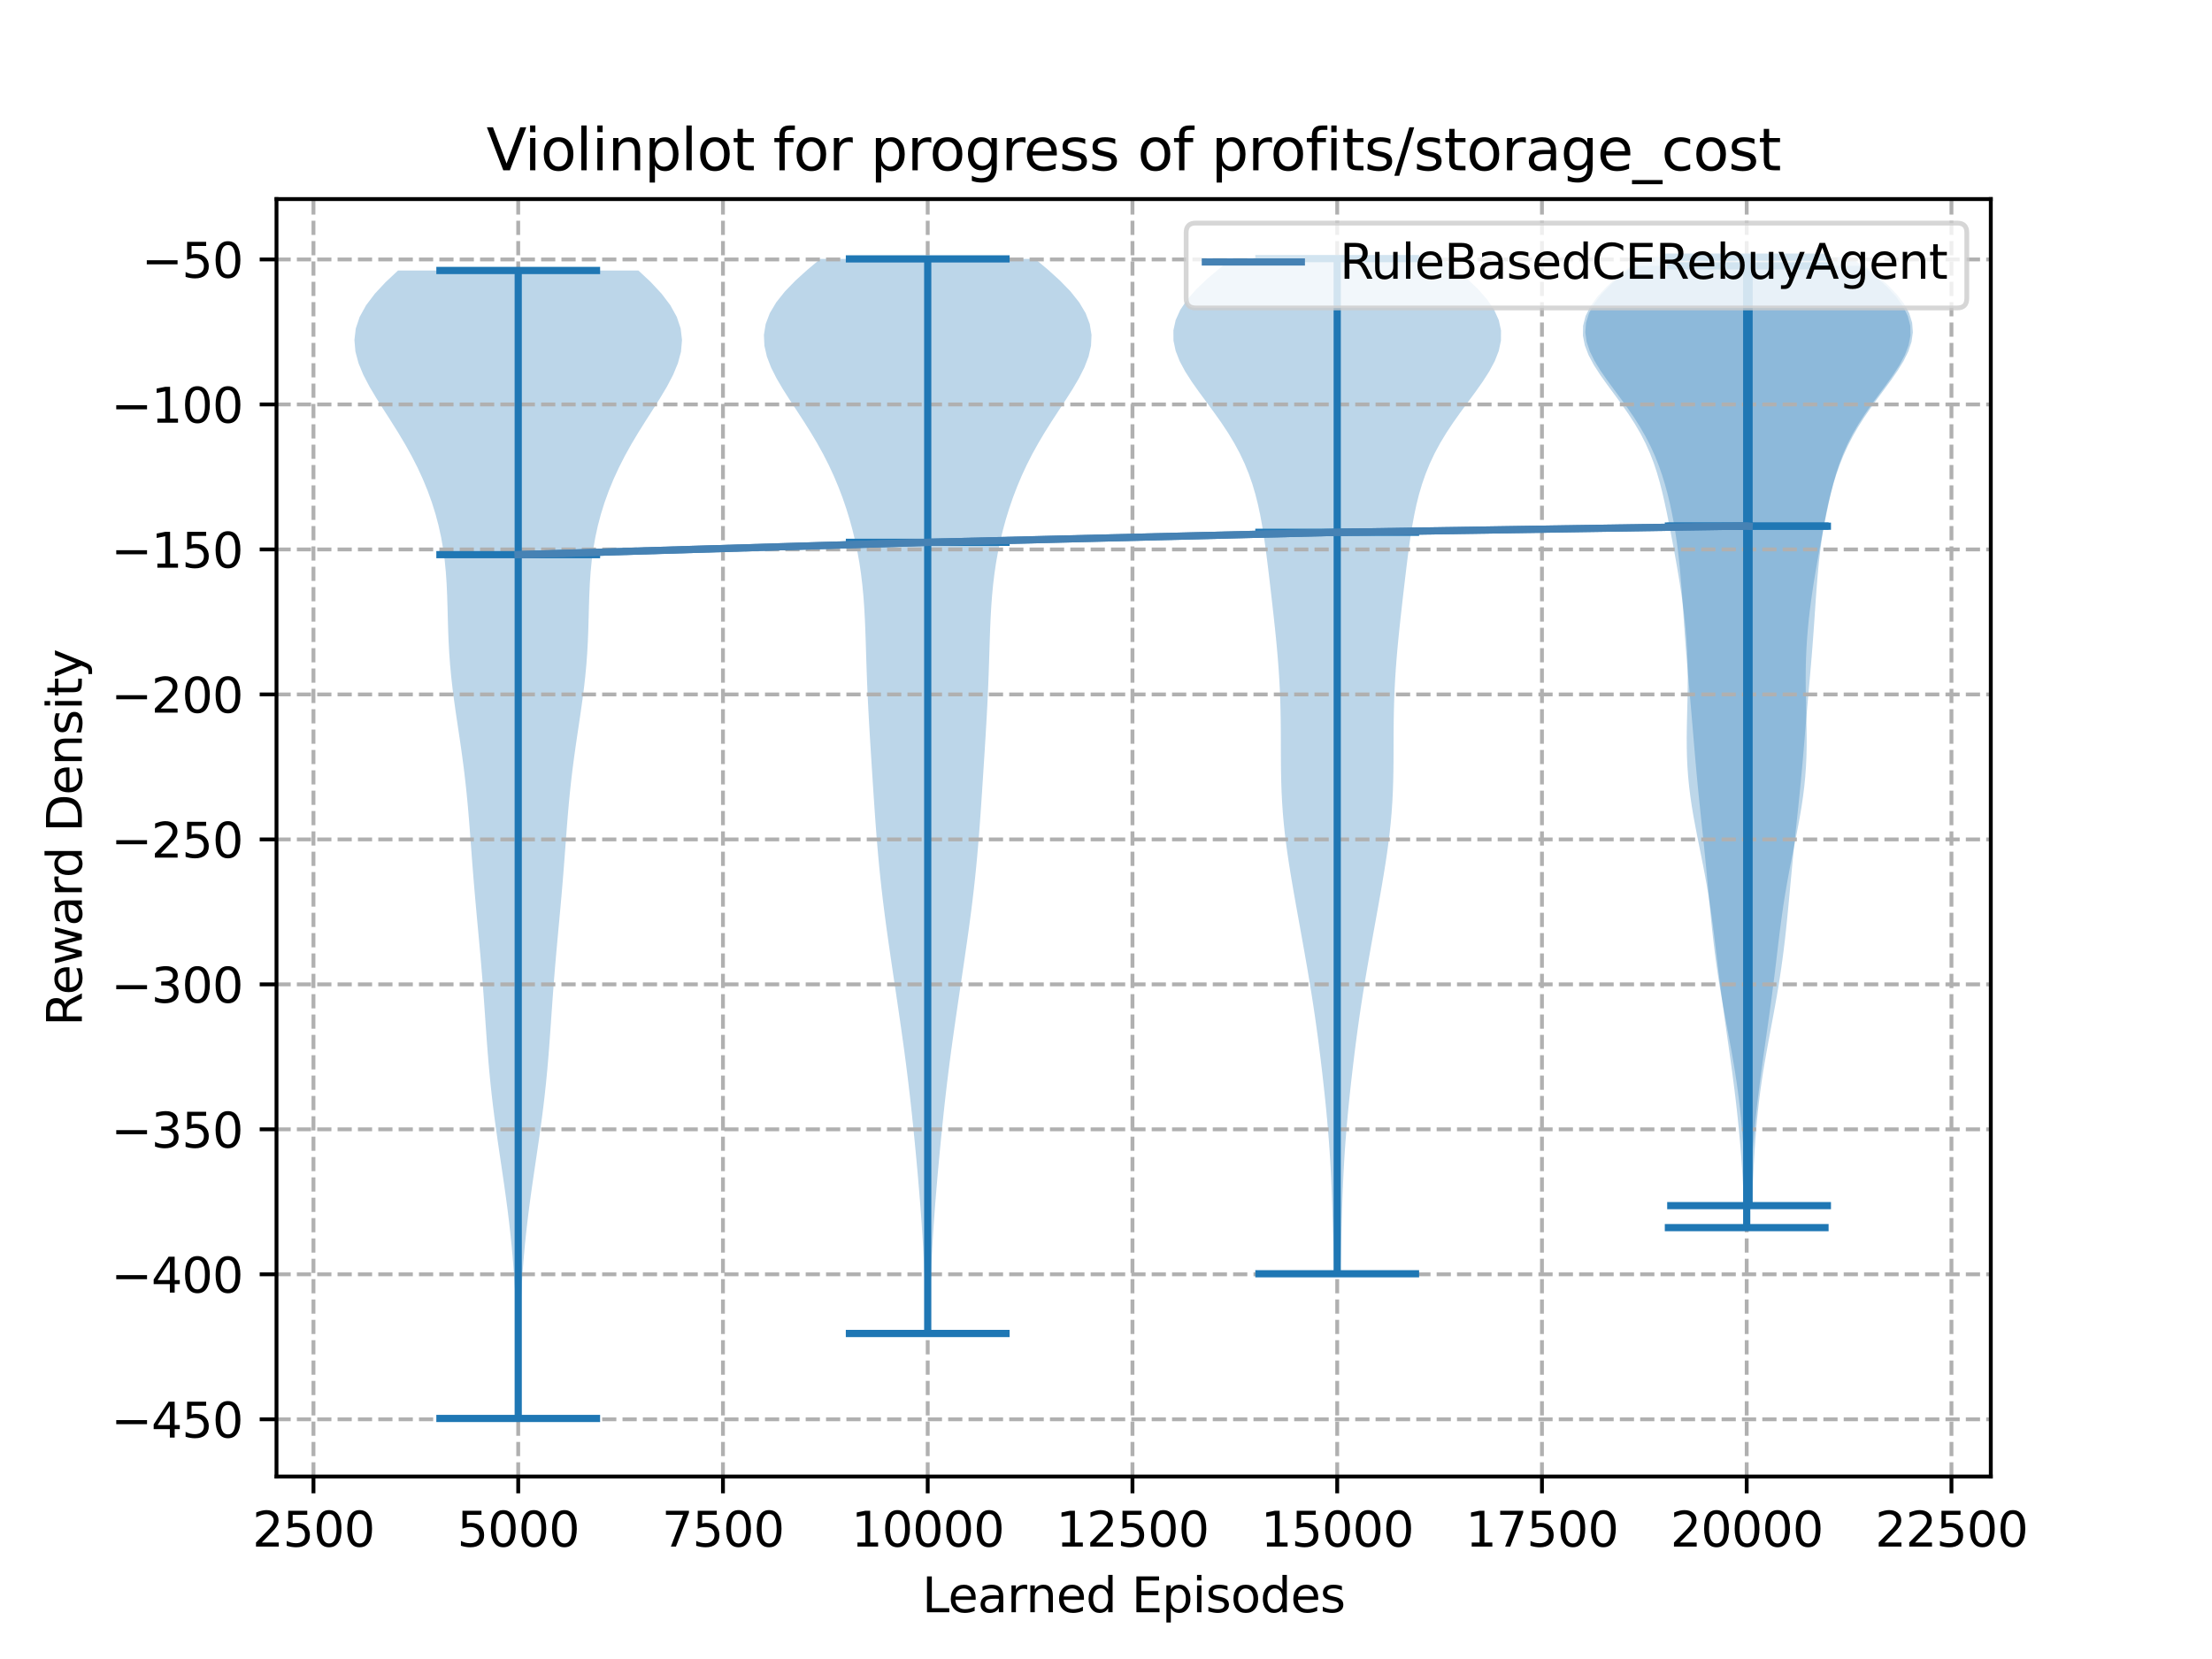 <?xml version="1.0" encoding="utf-8" standalone="no"?>
<!DOCTYPE svg PUBLIC "-//W3C//DTD SVG 1.1//EN"
  "http://www.w3.org/Graphics/SVG/1.1/DTD/svg11.dtd">
<svg xmlns:xlink="http://www.w3.org/1999/xlink" width="460.8pt" height="345.6pt" viewBox="0 0 460.8 345.6" xmlns="http://www.w3.org/2000/svg" version="1.1">
 <defs>
  <style type="text/css">*{stroke-linejoin: round; stroke-linecap: butt}</style>
 </defs>
 <g id="figure_1">
  <g id="patch_1">
   <path d="M 0 345.6 
L 460.8 345.6 
L 460.8 0 
L 0 0 
z
" style="fill: #ffffff"/>
  </g>
  <g id="axes_1">
   <g id="patch_2">
    <path d="M 57.6 307.584 
L 414.72 307.584 
L 414.72 41.472 
L 57.6 41.472 
z
" style="fill: #ffffff"/>
   </g>
   <g id="PolyCollection_1">
    <path d="M 108.139 295.488 
L 107.77 295.488 
L 107.762 293.072 
L 107.754 290.657 
L 107.743 288.241 
L 107.728 285.826 
L 107.707 283.41 
L 107.676 280.995 
L 107.632 278.579 
L 107.573 276.163 
L 107.497 273.748 
L 107.4 271.332 
L 107.281 268.917 
L 107.138 266.501 
L 106.969 264.086 
L 106.774 261.67 
L 106.553 259.254 
L 106.304 256.839 
L 106.03 254.423 
L 105.732 252.008 
L 105.413 249.592 
L 105.076 247.177 
L 104.727 244.761 
L 104.37 242.345 
L 104.012 239.93 
L 103.658 237.514 
L 103.317 235.099 
L 102.991 232.683 
L 102.686 230.268 
L 102.405 227.852 
L 102.148 225.436 
L 101.916 223.021 
L 101.706 220.605 
L 101.513 218.19 
L 101.335 215.774 
L 101.164 213.359 
L 100.997 210.943 
L 100.827 208.527 
L 100.65 206.112 
L 100.463 203.696 
L 100.266 201.281 
L 100.058 198.865 
L 99.841 196.45 
L 99.618 194.034 
L 99.394 191.619 
L 99.173 189.203 
L 98.958 186.787 
L 98.751 184.372 
L 98.554 181.956 
L 98.366 179.541 
L 98.185 177.125 
L 98.005 174.71 
L 97.821 172.294 
L 97.627 169.878 
L 97.416 167.463 
L 97.183 165.047 
L 96.923 162.632 
L 96.635 160.216 
L 96.319 157.801 
L 95.98 155.385 
L 95.625 152.969 
L 95.263 150.554 
L 94.906 148.138 
L 94.567 145.723 
L 94.257 143.307 
L 93.987 140.892 
L 93.762 138.476 
L 93.585 136.06 
L 93.453 133.645 
L 93.358 131.229 
L 93.287 128.814 
L 93.223 126.398 
L 93.147 123.983 
L 93.037 121.567 
L 92.872 119.151 
L 92.636 116.736 
L 92.312 114.32 
L 91.89 111.905 
L 91.36 109.489 
L 90.719 107.074 
L 89.962 104.658 
L 89.088 102.242 
L 88.096 99.827 
L 86.984 97.411 
L 85.754 94.996 
L 84.413 92.58 
L 82.974 90.165 
L 81.461 87.749 
L 79.914 85.333 
L 78.387 82.918 
L 76.95 80.502 
L 75.688 78.087 
L 74.689 75.671 
L 74.044 73.256 
L 73.833 70.84 
L 74.116 68.424 
L 74.925 66.009 
L 76.262 63.593 
L 78.09 61.178 
L 80.342 58.762 
L 82.921 56.347 
L 132.988 56.347 
L 132.988 56.347 
L 135.568 58.762 
L 137.819 61.178 
L 139.648 63.593 
L 140.984 66.009 
L 141.794 68.424 
L 142.077 70.84 
L 141.866 73.256 
L 141.221 75.671 
L 140.222 78.087 
L 138.959 80.502 
L 137.523 82.918 
L 135.996 85.333 
L 134.449 87.749 
L 132.936 90.165 
L 131.497 92.58 
L 130.155 94.996 
L 128.926 97.411 
L 127.814 99.827 
L 126.821 102.242 
L 125.947 104.658 
L 125.191 107.074 
L 124.549 109.489 
L 124.02 111.905 
L 123.597 114.32 
L 123.274 116.736 
L 123.037 119.151 
L 122.873 121.567 
L 122.763 123.983 
L 122.686 126.398 
L 122.622 128.814 
L 122.552 131.229 
L 122.457 133.645 
L 122.325 136.06 
L 122.148 138.476 
L 121.923 140.892 
L 121.652 143.307 
L 121.342 145.723 
L 121.003 148.138 
L 120.647 150.554 
L 120.285 152.969 
L 119.93 155.385 
L 119.591 157.801 
L 119.275 160.216 
L 118.987 162.632 
L 118.727 165.047 
L 118.493 167.463 
L 118.282 169.878 
L 118.088 172.294 
L 117.905 174.71 
L 117.725 177.125 
L 117.543 179.541 
L 117.355 181.956 
L 117.159 184.372 
L 116.952 186.787 
L 116.737 189.203 
L 116.515 191.619 
L 116.291 194.034 
L 116.069 196.45 
L 115.852 198.865 
L 115.644 201.281 
L 115.446 203.696 
L 115.26 206.112 
L 115.083 208.527 
L 114.913 210.943 
L 114.745 213.359 
L 114.575 215.774 
L 114.396 218.19 
L 114.204 220.605 
L 113.994 223.021 
L 113.761 225.436 
L 113.505 227.852 
L 113.223 230.268 
L 112.919 232.683 
L 112.593 235.099 
L 112.251 237.514 
L 111.898 239.93 
L 111.54 242.345 
L 111.183 244.761 
L 110.833 247.177 
L 110.497 249.592 
L 110.177 252.008 
L 109.879 254.423 
L 109.605 256.839 
L 109.357 259.254 
L 109.135 261.67 
L 108.94 264.086 
L 108.772 266.501 
L 108.629 268.917 
L 108.51 271.332 
L 108.413 273.748 
L 108.336 276.163 
L 108.278 278.579 
L 108.234 280.995 
L 108.203 283.41 
L 108.181 285.826 
L 108.167 288.241 
L 108.156 290.657 
L 108.147 293.072 
L 108.139 295.488 
z
" clip-path="url(#p14d06692c1)" style="fill: #1f77b4; fill-opacity: 0.3"/>
   </g>
   <g id="PolyCollection_2">
    <path d="M 193.591 277.789 
L 192.929 277.789 
L 192.882 275.528 
L 192.828 273.267 
L 192.766 271.006 
L 192.695 268.745 
L 192.614 266.483 
L 192.52 264.222 
L 192.413 261.961 
L 192.293 259.7 
L 192.16 257.439 
L 192.013 255.177 
L 191.853 252.916 
L 191.682 250.655 
L 191.5 248.394 
L 191.309 246.133 
L 191.111 243.871 
L 190.905 241.61 
L 190.693 239.349 
L 190.474 237.088 
L 190.248 234.827 
L 190.014 232.565 
L 189.77 230.304 
L 189.516 228.043 
L 189.25 225.782 
L 188.973 223.521 
L 188.684 221.259 
L 188.385 218.998 
L 188.075 216.737 
L 187.757 214.476 
L 187.432 212.215 
L 187.102 209.953 
L 186.768 207.692 
L 186.432 205.431 
L 186.096 203.17 
L 185.761 200.909 
L 185.429 198.647 
L 185.103 196.386 
L 184.784 194.125 
L 184.476 191.864 
L 184.18 189.603 
L 183.899 187.341 
L 183.635 185.08 
L 183.387 182.819 
L 183.158 180.558 
L 182.946 178.297 
L 182.749 176.035 
L 182.566 173.774 
L 182.395 171.513 
L 182.234 169.252 
L 182.079 166.991 
L 181.928 164.729 
L 181.781 162.468 
L 181.636 160.207 
L 181.492 157.946 
L 181.35 155.685 
L 181.21 153.423 
L 181.076 151.162 
L 180.949 148.901 
L 180.83 146.64 
L 180.723 144.379 
L 180.628 142.117 
L 180.544 139.856 
L 180.469 137.595 
L 180.399 135.334 
L 180.328 133.073 
L 180.247 130.811 
L 180.147 128.55 
L 180.018 126.289 
L 179.85 124.028 
L 179.634 121.767 
L 179.361 119.505 
L 179.026 117.244 
L 178.624 114.983 
L 178.151 112.722 
L 177.606 110.46 
L 176.987 108.199 
L 176.29 105.938 
L 175.513 103.677 
L 174.651 101.416 
L 173.699 99.154 
L 172.651 96.893 
L 171.502 94.632 
L 170.253 92.371 
L 168.91 90.11 
L 167.488 87.848 
L 166.014 85.587 
L 164.529 83.326 
L 163.089 81.065 
L 161.761 78.804 
L 160.622 76.542 
L 159.755 74.281 
L 159.238 72.02 
L 159.138 69.759 
L 159.505 67.498 
L 160.364 65.236 
L 161.711 62.975 
L 163.511 60.714 
L 165.701 58.453 
L 168.196 56.192 
L 170.894 53.93 
L 215.626 53.93 
L 215.626 53.93 
L 218.324 56.192 
L 220.819 58.453 
L 223.009 60.714 
L 224.809 62.975 
L 226.156 65.236 
L 227.015 67.498 
L 227.382 69.759 
L 227.282 72.02 
L 226.765 74.281 
L 225.898 76.542 
L 224.759 78.804 
L 223.431 81.065 
L 221.991 83.326 
L 220.506 85.587 
L 219.032 87.848 
L 217.61 90.11 
L 216.267 92.371 
L 215.018 94.632 
L 213.869 96.893 
L 212.821 99.154 
L 211.869 101.416 
L 211.007 103.677 
L 210.23 105.938 
L 209.533 108.199 
L 208.914 110.46 
L 208.369 112.722 
L 207.896 114.983 
L 207.494 117.244 
L 207.159 119.505 
L 206.886 121.767 
L 206.67 124.028 
L 206.502 126.289 
L 206.373 128.55 
L 206.273 130.811 
L 206.192 133.073 
L 206.121 135.334 
L 206.051 137.595 
L 205.976 139.856 
L 205.893 142.117 
L 205.797 144.379 
L 205.69 146.64 
L 205.571 148.901 
L 205.444 151.162 
L 205.31 153.423 
L 205.171 155.685 
L 205.028 157.946 
L 204.884 160.207 
L 204.739 162.468 
L 204.592 164.729 
L 204.441 166.991 
L 204.286 169.252 
L 204.125 171.513 
L 203.954 173.774 
L 203.771 176.035 
L 203.574 178.297 
L 203.362 180.558 
L 203.133 182.819 
L 202.885 185.08 
L 202.621 187.341 
L 202.34 189.603 
L 202.044 191.864 
L 201.736 194.125 
L 201.417 196.386 
L 201.091 198.647 
L 200.759 200.909 
L 200.424 203.17 
L 200.088 205.431 
L 199.752 207.692 
L 199.419 209.953 
L 199.088 212.215 
L 198.763 214.476 
L 198.445 216.737 
L 198.135 218.998 
L 197.836 221.259 
L 197.547 223.521 
L 197.27 225.782 
L 197.004 228.043 
L 196.75 230.304 
L 196.506 232.565 
L 196.272 234.827 
L 196.046 237.088 
L 195.827 239.349 
L 195.615 241.61 
L 195.409 243.871 
L 195.211 246.133 
L 195.02 248.394 
L 194.838 250.655 
L 194.667 252.916 
L 194.507 255.177 
L 194.36 257.439 
L 194.227 259.7 
L 194.107 261.961 
L 194 264.222 
L 193.907 266.483 
L 193.825 268.745 
L 193.754 271.006 
L 193.692 273.267 
L 193.638 275.528 
L 193.591 277.789 
z
" clip-path="url(#p14d06692c1)" style="fill: #1f77b4; fill-opacity: 0.3"/>
   </g>
   <g id="PolyCollection_3">
    <path d="M 279.193 265.346 
L 277.937 265.346 
L 277.874 263.21 
L 277.812 261.074 
L 277.752 258.938 
L 277.691 256.802 
L 277.63 254.666 
L 277.566 252.529 
L 277.496 250.393 
L 277.419 248.257 
L 277.33 246.121 
L 277.228 243.985 
L 277.11 241.849 
L 276.975 239.713 
L 276.823 237.577 
L 276.653 235.44 
L 276.467 233.304 
L 276.266 231.168 
L 276.052 229.032 
L 275.826 226.896 
L 275.59 224.76 
L 275.344 222.624 
L 275.088 220.488 
L 274.822 218.351 
L 274.546 216.215 
L 274.257 214.079 
L 273.955 211.943 
L 273.639 209.807 
L 273.31 207.671 
L 272.968 205.535 
L 272.614 203.399 
L 272.249 201.262 
L 271.876 199.126 
L 271.497 196.99 
L 271.115 194.854 
L 270.73 192.718 
L 270.345 190.582 
L 269.962 188.446 
L 269.583 186.31 
L 269.213 184.173 
L 268.854 182.037 
L 268.512 179.901 
L 268.192 177.765 
L 267.899 175.629 
L 267.638 173.493 
L 267.413 171.357 
L 267.228 169.221 
L 267.083 167.085 
L 266.976 164.948 
L 266.903 162.812 
L 266.859 160.676 
L 266.837 158.54 
L 266.827 156.404 
L 266.822 154.268 
L 266.813 152.132 
L 266.792 149.996 
L 266.753 147.859 
L 266.693 145.723 
L 266.607 143.587 
L 266.495 141.451 
L 266.356 139.315 
L 266.193 137.179 
L 266.007 135.043 
L 265.803 132.907 
L 265.584 130.77 
L 265.354 128.634 
L 265.116 126.498 
L 264.873 124.362 
L 264.625 122.226 
L 264.374 120.09 
L 264.117 117.954 
L 263.849 115.818 
L 263.565 113.681 
L 263.257 111.545 
L 262.912 109.409 
L 262.52 107.273 
L 262.064 105.137 
L 261.529 103.001 
L 260.898 100.865 
L 260.154 98.729 
L 259.284 96.592 
L 258.276 94.456 
L 257.125 92.32 
L 255.836 90.184 
L 254.422 88.048 
L 252.909 85.912 
L 251.338 83.776 
L 249.765 81.64 
L 248.255 79.503 
L 246.888 77.367 
L 245.746 75.231 
L 244.91 73.095 
L 244.456 70.959 
L 244.443 68.823 
L 244.911 66.687 
L 245.872 64.551 
L 247.312 62.415 
L 249.185 60.278 
L 251.424 58.142 
L 253.94 56.006 
L 256.632 53.87 
L 300.498 53.87 
L 300.498 53.87 
L 303.191 56.006 
L 305.706 58.142 
L 307.945 60.278 
L 309.819 62.415 
L 311.258 64.551 
L 312.219 66.687 
L 312.687 68.823 
L 312.675 70.959 
L 312.221 73.095 
L 311.385 75.231 
L 310.242 77.367 
L 308.875 79.503 
L 307.366 81.64 
L 305.792 83.776 
L 304.222 85.912 
L 302.709 88.048 
L 301.294 90.184 
L 300.005 92.32 
L 298.855 94.456 
L 297.847 96.592 
L 296.976 98.729 
L 296.233 100.865 
L 295.602 103.001 
L 295.066 105.137 
L 294.611 107.273 
L 294.218 109.409 
L 293.874 111.545 
L 293.565 113.681 
L 293.281 115.818 
L 293.014 117.954 
L 292.756 120.09 
L 292.505 122.226 
L 292.258 124.362 
L 292.015 126.498 
L 291.776 128.634 
L 291.546 130.77 
L 291.327 132.907 
L 291.123 135.043 
L 290.938 137.179 
L 290.774 139.315 
L 290.636 141.451 
L 290.523 143.587 
L 290.438 145.723 
L 290.377 147.859 
L 290.339 149.996 
L 290.318 152.132 
L 290.309 154.268 
L 290.303 156.404 
L 290.294 158.54 
L 290.271 160.676 
L 290.227 162.812 
L 290.155 164.948 
L 290.047 167.085 
L 289.902 169.221 
L 289.717 171.357 
L 289.493 173.493 
L 289.232 175.629 
L 288.939 177.765 
L 288.618 179.901 
L 288.276 182.037 
L 287.918 184.173 
L 287.547 186.31 
L 287.169 188.446 
L 286.786 190.582 
L 286.401 192.718 
L 286.016 194.854 
L 285.633 196.99 
L 285.254 199.126 
L 284.881 201.262 
L 284.517 203.399 
L 284.163 205.535 
L 283.82 207.671 
L 283.491 209.807 
L 283.176 211.943 
L 282.874 214.079 
L 282.585 216.215 
L 282.308 218.351 
L 282.042 220.488 
L 281.787 222.624 
L 281.541 224.76 
L 281.304 226.896 
L 281.078 229.032 
L 280.864 231.168 
L 280.663 233.304 
L 280.477 235.44 
L 280.308 237.577 
L 280.155 239.713 
L 280.021 241.849 
L 279.903 243.985 
L 279.801 246.121 
L 279.712 248.257 
L 279.634 250.393 
L 279.564 252.529 
L 279.5 254.666 
L 279.439 256.802 
L 279.379 258.938 
L 279.318 261.074 
L 279.256 263.21 
L 279.193 265.346 
z
" clip-path="url(#p14d06692c1)" style="fill: #1f77b4; fill-opacity: 0.3"/>
   </g>
   <g id="PolyCollection_4">
    <path d="M 364.278 255.742 
L 363.463 255.742 
L 363.397 253.7 
L 363.321 251.658 
L 363.235 249.615 
L 363.137 247.573 
L 363.025 245.531 
L 362.899 243.489 
L 362.758 241.447 
L 362.601 239.405 
L 362.429 237.362 
L 362.24 235.32 
L 362.036 233.278 
L 361.817 231.236 
L 361.583 229.194 
L 361.336 227.152 
L 361.076 225.109 
L 360.806 223.067 
L 360.527 221.025 
L 360.241 218.983 
L 359.951 216.941 
L 359.66 214.899 
L 359.37 212.856 
L 359.085 210.814 
L 358.806 208.772 
L 358.535 206.73 
L 358.273 204.688 
L 358.019 202.646 
L 357.772 200.604 
L 357.528 198.561 
L 357.283 196.519 
L 357.032 194.477 
L 356.769 192.435 
L 356.491 190.393 
L 356.191 188.351 
L 355.868 186.308 
L 355.521 184.266 
L 355.151 182.224 
L 354.761 180.182 
L 354.356 178.14 
L 353.946 176.098 
L 353.538 174.055 
L 353.142 172.013 
L 352.768 169.971 
L 352.427 167.929 
L 352.127 165.887 
L 351.874 163.845 
L 351.673 161.802 
L 351.525 159.76 
L 351.429 157.718 
L 351.381 155.676 
L 351.373 153.634 
L 351.396 151.592 
L 351.439 149.55 
L 351.49 147.507 
L 351.539 145.465 
L 351.573 143.423 
L 351.586 141.381 
L 351.57 139.339 
L 351.52 137.297 
L 351.433 135.254 
L 351.308 133.212 
L 351.145 131.17 
L 350.946 129.128 
L 350.712 127.086 
L 350.447 125.044 
L 350.153 123.001 
L 349.834 120.959 
L 349.494 118.917 
L 349.138 116.875 
L 348.77 114.833 
L 348.391 112.791 
L 348.003 110.748 
L 347.605 108.706 
L 347.193 106.664 
L 346.758 104.622 
L 346.289 102.58 
L 345.769 100.538 
L 345.181 98.496 
L 344.503 96.453 
L 343.716 94.411 
L 342.802 92.369 
L 341.751 90.327 
L 340.558 88.285 
L 339.235 86.243 
L 337.804 84.2 
L 336.305 82.158 
L 334.795 80.116 
L 333.341 78.074 
L 332.026 76.032 
L 330.933 73.99 
L 330.149 71.947 
L 329.748 69.905 
L 329.791 67.863 
L 330.314 65.821 
L 331.327 63.779 
L 332.813 61.737 
L 334.724 59.694 
L 336.988 57.652 
L 339.515 55.61 
L 342.206 53.568 
L 385.535 53.568 
L 385.535 53.568 
L 388.226 55.61 
L 390.753 57.652 
L 393.017 59.694 
L 394.928 61.737 
L 396.413 63.779 
L 397.427 65.821 
L 397.95 67.863 
L 397.993 69.905 
L 397.592 71.947 
L 396.807 73.99 
L 395.715 76.032 
L 394.4 78.074 
L 392.946 80.116 
L 391.435 82.158 
L 389.937 84.2 
L 388.506 86.243 
L 387.183 88.285 
L 385.99 90.327 
L 384.938 92.369 
L 384.025 94.411 
L 383.238 96.453 
L 382.56 98.496 
L 381.971 100.538 
L 381.452 102.58 
L 380.983 104.622 
L 380.548 106.664 
L 380.135 108.706 
L 379.738 110.748 
L 379.35 112.791 
L 378.971 114.833 
L 378.602 116.875 
L 378.246 118.917 
L 377.907 120.959 
L 377.588 123.001 
L 377.294 125.044 
L 377.029 127.086 
L 376.795 129.128 
L 376.595 131.17 
L 376.433 133.212 
L 376.308 135.254 
L 376.221 137.297 
L 376.171 139.339 
L 376.155 141.381 
L 376.167 143.423 
L 376.202 145.465 
L 376.251 147.507 
L 376.302 149.55 
L 376.345 151.592 
L 376.368 153.634 
L 376.36 155.676 
L 376.312 157.718 
L 376.216 159.76 
L 376.068 161.802 
L 375.867 163.845 
L 375.614 165.887 
L 375.314 167.929 
L 374.973 169.971 
L 374.599 172.013 
L 374.203 174.055 
L 373.795 176.098 
L 373.384 178.14 
L 372.98 180.182 
L 372.59 182.224 
L 372.22 184.266 
L 371.872 186.308 
L 371.549 188.351 
L 371.25 190.393 
L 370.971 192.435 
L 370.709 194.477 
L 370.458 196.519 
L 370.213 198.561 
L 369.969 200.604 
L 369.722 202.646 
L 369.468 204.688 
L 369.206 206.73 
L 368.935 208.772 
L 368.656 210.814 
L 368.371 212.856 
L 368.081 214.899 
L 367.79 216.941 
L 367.5 218.983 
L 367.214 221.025 
L 366.935 223.067 
L 366.664 225.109 
L 366.405 227.152 
L 366.157 229.194 
L 365.924 231.236 
L 365.704 233.278 
L 365.5 235.32 
L 365.312 237.362 
L 365.14 239.405 
L 364.983 241.447 
L 364.842 243.489 
L 364.716 245.531 
L 364.604 247.573 
L 364.506 249.615 
L 364.419 251.658 
L 364.344 253.7 
L 364.278 255.742 
z
" clip-path="url(#p14d06692c1)" style="fill: #1f77b4; fill-opacity: 0.3"/>
   </g>
   <g id="PolyCollection_5">
    <path d="M 364.958 251.151 
L 363.773 251.151 
L 363.693 249.174 
L 363.608 247.196 
L 363.516 245.219 
L 363.416 243.241 
L 363.306 241.264 
L 363.184 239.286 
L 363.046 237.309 
L 362.891 235.331 
L 362.715 233.354 
L 362.516 231.376 
L 362.292 229.399 
L 362.042 227.421 
L 361.765 225.444 
L 361.463 223.466 
L 361.138 221.489 
L 360.795 219.511 
L 360.436 217.534 
L 360.069 215.556 
L 359.697 213.579 
L 359.328 211.601 
L 358.966 209.624 
L 358.615 207.646 
L 358.281 205.669 
L 357.965 203.691 
L 357.668 201.714 
L 357.393 199.737 
L 357.137 197.759 
L 356.901 195.782 
L 356.68 193.804 
L 356.474 191.827 
L 356.278 189.849 
L 356.089 187.872 
L 355.905 185.894 
L 355.721 183.917 
L 355.535 181.939 
L 355.345 179.962 
L 355.15 177.984 
L 354.95 176.007 
L 354.745 174.029 
L 354.536 172.052 
L 354.326 170.074 
L 354.118 168.097 
L 353.913 166.119 
L 353.715 164.142 
L 353.525 162.164 
L 353.342 160.187 
L 353.167 158.209 
L 352.997 156.232 
L 352.831 154.254 
L 352.667 152.277 
L 352.501 150.299 
L 352.333 148.322 
L 352.161 146.344 
L 351.987 144.367 
L 351.812 142.389 
L 351.637 140.412 
L 351.467 138.434 
L 351.302 136.457 
L 351.145 134.48 
L 350.996 132.502 
L 350.855 130.525 
L 350.719 128.547 
L 350.584 126.57 
L 350.447 124.592 
L 350.303 122.615 
L 350.145 120.637 
L 349.968 118.66 
L 349.769 116.682 
L 349.541 114.705 
L 349.282 112.727 
L 348.987 110.75 
L 348.652 108.772 
L 348.275 106.795 
L 347.85 104.817 
L 347.371 102.84 
L 346.83 100.862 
L 346.218 98.885 
L 345.522 96.907 
L 344.732 94.93 
L 343.834 92.952 
L 342.82 90.975 
L 341.685 88.997 
L 340.434 87.02 
L 339.079 85.042 
L 337.647 83.065 
L 336.179 81.087 
L 334.728 79.11 
L 333.361 77.132 
L 332.152 75.155 
L 331.181 73.177 
L 330.522 71.2 
L 330.243 69.223 
L 330.395 67.245 
L 331.006 65.268 
L 332.082 63.29 
L 333.6 61.313 
L 335.513 59.335 
L 337.753 57.358 
L 340.234 55.38 
L 388.496 55.38 
L 388.496 55.38 
L 390.977 57.358 
L 393.217 59.335 
L 395.13 61.313 
L 396.649 63.29 
L 397.724 65.268 
L 398.336 67.245 
L 398.487 69.223 
L 398.208 71.2 
L 397.55 73.177 
L 396.578 75.155 
L 395.369 77.132 
L 394.002 79.11 
L 392.551 81.087 
L 391.083 83.065 
L 389.651 85.042 
L 388.297 87.02 
L 387.045 88.997 
L 385.911 90.975 
L 384.897 92.952 
L 383.999 94.93 
L 383.208 96.907 
L 382.513 98.885 
L 381.9 100.862 
L 381.359 102.84 
L 380.88 104.817 
L 380.455 106.795 
L 380.078 108.772 
L 379.744 110.75 
L 379.449 112.727 
L 379.189 114.705 
L 378.962 116.682 
L 378.762 118.66 
L 378.586 120.637 
L 378.428 122.615 
L 378.283 124.592 
L 378.146 126.57 
L 378.012 128.547 
L 377.875 130.525 
L 377.734 132.502 
L 377.585 134.48 
L 377.428 136.457 
L 377.264 138.434 
L 377.093 140.412 
L 376.919 142.389 
L 376.744 144.367 
L 376.569 146.344 
L 376.398 148.322 
L 376.229 150.299 
L 376.064 152.277 
L 375.899 154.254 
L 375.733 156.232 
L 375.564 158.209 
L 375.388 160.187 
L 375.206 162.164 
L 375.015 164.142 
L 374.817 166.119 
L 374.613 168.097 
L 374.404 170.074 
L 374.194 172.052 
L 373.986 174.029 
L 373.781 176.007 
L 373.58 177.984 
L 373.385 179.962 
L 373.195 181.939 
L 373.009 183.917 
L 372.826 185.894 
L 372.641 187.872 
L 372.452 189.849 
L 372.256 191.827 
L 372.05 193.804 
L 371.83 195.782 
L 371.593 197.759 
L 371.337 199.737 
L 371.062 201.714 
L 370.766 203.691 
L 370.45 205.669 
L 370.115 207.646 
L 369.765 209.624 
L 369.402 211.601 
L 369.033 213.579 
L 368.662 215.556 
L 368.294 217.534 
L 367.936 219.511 
L 367.592 221.489 
L 367.267 223.466 
L 366.966 225.444 
L 366.689 227.421 
L 366.438 229.399 
L 366.214 231.376 
L 366.015 233.354 
L 365.839 235.331 
L 365.684 237.309 
L 365.547 239.286 
L 365.424 241.264 
L 365.314 243.241 
L 365.214 245.219 
L 365.122 247.196 
L 365.037 249.174 
L 364.958 251.151 
z
" clip-path="url(#p14d06692c1)" style="fill: #1f77b4; fill-opacity: 0.3"/>
   </g>
   <g id="matplotlib.axis_1">
    <g id="xtick_1">
     <g id="line2d_1">
      <path d="M 65.302 307.584 
L 65.302 41.472 
" clip-path="url(#p14d06692c1)" style="fill: none; stroke-dasharray: 2.96,1.28; stroke-dashoffset: 0; stroke: #b0b0b0; stroke-width: 0.8"/>
     </g>
     <g id="line2d_2">
      <defs>
       <path id="mccdbb781fd" d="M 0 0 
L 0 3.5 
" style="stroke: #000000; stroke-width: 0.8"/>
      </defs>
      <g>
       <use xlink:href="#mccdbb781fd" x="65.302" y="307.584" style="stroke: #000000; stroke-width: 0.8"/>
      </g>
     </g>
     <g id="text_1">
      <!-- 2500 -->
      <g transform="translate(52.577 322.182)scale(0.1 -0.1)">
       <defs>
        <path id="DejaVuSans-32" d="M 1228 531 
L 3431 531 
L 3431 0 
L 469 0 
L 469 531 
Q 828 903 1448 1529 
Q 2069 2156 2228 2338 
Q 2531 2678 2651 2914 
Q 2772 3150 2772 3378 
Q 2772 3750 2511 3984 
Q 2250 4219 1831 4219 
Q 1534 4219 1204 4116 
Q 875 4013 500 3803 
L 500 4441 
Q 881 4594 1212 4672 
Q 1544 4750 1819 4750 
Q 2544 4750 2975 4387 
Q 3406 4025 3406 3419 
Q 3406 3131 3298 2873 
Q 3191 2616 2906 2266 
Q 2828 2175 2409 1742 
Q 1991 1309 1228 531 
z
" transform="scale(0.016)"/>
        <path id="DejaVuSans-35" d="M 691 4666 
L 3169 4666 
L 3169 4134 
L 1269 4134 
L 1269 2991 
Q 1406 3038 1543 3061 
Q 1681 3084 1819 3084 
Q 2600 3084 3056 2656 
Q 3513 2228 3513 1497 
Q 3513 744 3044 326 
Q 2575 -91 1722 -91 
Q 1428 -91 1123 -41 
Q 819 9 494 109 
L 494 744 
Q 775 591 1075 516 
Q 1375 441 1709 441 
Q 2250 441 2565 725 
Q 2881 1009 2881 1497 
Q 2881 1984 2565 2268 
Q 2250 2553 1709 2553 
Q 1456 2553 1204 2497 
Q 953 2441 691 2322 
L 691 4666 
z
" transform="scale(0.016)"/>
        <path id="DejaVuSans-30" d="M 2034 4250 
Q 1547 4250 1301 3770 
Q 1056 3291 1056 2328 
Q 1056 1369 1301 889 
Q 1547 409 2034 409 
Q 2525 409 2770 889 
Q 3016 1369 3016 2328 
Q 3016 3291 2770 3770 
Q 2525 4250 2034 4250 
z
M 2034 4750 
Q 2819 4750 3233 4129 
Q 3647 3509 3647 2328 
Q 3647 1150 3233 529 
Q 2819 -91 2034 -91 
Q 1250 -91 836 529 
Q 422 1150 422 2328 
Q 422 3509 836 4129 
Q 1250 4750 2034 4750 
z
" transform="scale(0.016)"/>
       </defs>
       <use xlink:href="#DejaVuSans-32"/>
       <use xlink:href="#DejaVuSans-35" x="63.623"/>
       <use xlink:href="#DejaVuSans-30" x="127.246"/>
       <use xlink:href="#DejaVuSans-30" x="190.869"/>
      </g>
     </g>
    </g>
    <g id="xtick_2">
     <g id="line2d_3">
      <path d="M 107.955 307.584 
L 107.955 41.472 
" clip-path="url(#p14d06692c1)" style="fill: none; stroke-dasharray: 2.96,1.28; stroke-dashoffset: 0; stroke: #b0b0b0; stroke-width: 0.8"/>
     </g>
     <g id="line2d_4">
      <g>
       <use xlink:href="#mccdbb781fd" x="107.955" y="307.584" style="stroke: #000000; stroke-width: 0.8"/>
      </g>
     </g>
     <g id="text_2">
      <!-- 5000 -->
      <g transform="translate(95.23 322.182)scale(0.1 -0.1)">
       <use xlink:href="#DejaVuSans-35"/>
       <use xlink:href="#DejaVuSans-30" x="63.623"/>
       <use xlink:href="#DejaVuSans-30" x="127.246"/>
       <use xlink:href="#DejaVuSans-30" x="190.869"/>
      </g>
     </g>
    </g>
    <g id="xtick_3">
     <g id="line2d_5">
      <path d="M 150.607 307.584 
L 150.607 41.472 
" clip-path="url(#p14d06692c1)" style="fill: none; stroke-dasharray: 2.96,1.28; stroke-dashoffset: 0; stroke: #b0b0b0; stroke-width: 0.8"/>
     </g>
     <g id="line2d_6">
      <g>
       <use xlink:href="#mccdbb781fd" x="150.607" y="307.584" style="stroke: #000000; stroke-width: 0.8"/>
      </g>
     </g>
     <g id="text_3">
      <!-- 7500 -->
      <g transform="translate(137.882 322.182)scale(0.1 -0.1)">
       <defs>
        <path id="DejaVuSans-37" d="M 525 4666 
L 3525 4666 
L 3525 4397 
L 1831 0 
L 1172 0 
L 2766 4134 
L 525 4134 
L 525 4666 
z
" transform="scale(0.016)"/>
       </defs>
       <use xlink:href="#DejaVuSans-37"/>
       <use xlink:href="#DejaVuSans-35" x="63.623"/>
       <use xlink:href="#DejaVuSans-30" x="127.246"/>
       <use xlink:href="#DejaVuSans-30" x="190.869"/>
      </g>
     </g>
    </g>
    <g id="xtick_4">
     <g id="line2d_7">
      <path d="M 193.26 307.584 
L 193.26 41.472 
" clip-path="url(#p14d06692c1)" style="fill: none; stroke-dasharray: 2.96,1.28; stroke-dashoffset: 0; stroke: #b0b0b0; stroke-width: 0.8"/>
     </g>
     <g id="line2d_8">
      <g>
       <use xlink:href="#mccdbb781fd" x="193.26" y="307.584" style="stroke: #000000; stroke-width: 0.8"/>
      </g>
     </g>
     <g id="text_4">
      <!-- 10000 -->
      <g transform="translate(177.354 322.182)scale(0.1 -0.1)">
       <defs>
        <path id="DejaVuSans-31" d="M 794 531 
L 1825 531 
L 1825 4091 
L 703 3866 
L 703 4441 
L 1819 4666 
L 2450 4666 
L 2450 531 
L 3481 531 
L 3481 0 
L 794 0 
L 794 531 
z
" transform="scale(0.016)"/>
       </defs>
       <use xlink:href="#DejaVuSans-31"/>
       <use xlink:href="#DejaVuSans-30" x="63.623"/>
       <use xlink:href="#DejaVuSans-30" x="127.246"/>
       <use xlink:href="#DejaVuSans-30" x="190.869"/>
       <use xlink:href="#DejaVuSans-30" x="254.492"/>
      </g>
     </g>
    </g>
    <g id="xtick_5">
     <g id="line2d_9">
      <path d="M 235.913 307.584 
L 235.913 41.472 
" clip-path="url(#p14d06692c1)" style="fill: none; stroke-dasharray: 2.96,1.28; stroke-dashoffset: 0; stroke: #b0b0b0; stroke-width: 0.8"/>
     </g>
     <g id="line2d_10">
      <g>
       <use xlink:href="#mccdbb781fd" x="235.913" y="307.584" style="stroke: #000000; stroke-width: 0.8"/>
      </g>
     </g>
     <g id="text_5">
      <!-- 12500 -->
      <g transform="translate(220.006 322.182)scale(0.1 -0.1)">
       <use xlink:href="#DejaVuSans-31"/>
       <use xlink:href="#DejaVuSans-32" x="63.623"/>
       <use xlink:href="#DejaVuSans-35" x="127.246"/>
       <use xlink:href="#DejaVuSans-30" x="190.869"/>
       <use xlink:href="#DejaVuSans-30" x="254.492"/>
      </g>
     </g>
    </g>
    <g id="xtick_6">
     <g id="line2d_11">
      <path d="M 278.565 307.584 
L 278.565 41.472 
" clip-path="url(#p14d06692c1)" style="fill: none; stroke-dasharray: 2.96,1.28; stroke-dashoffset: 0; stroke: #b0b0b0; stroke-width: 0.8"/>
     </g>
     <g id="line2d_12">
      <g>
       <use xlink:href="#mccdbb781fd" x="278.565" y="307.584" style="stroke: #000000; stroke-width: 0.8"/>
      </g>
     </g>
     <g id="text_6">
      <!-- 15000 -->
      <g transform="translate(262.659 322.182)scale(0.1 -0.1)">
       <use xlink:href="#DejaVuSans-31"/>
       <use xlink:href="#DejaVuSans-35" x="63.623"/>
       <use xlink:href="#DejaVuSans-30" x="127.246"/>
       <use xlink:href="#DejaVuSans-30" x="190.869"/>
       <use xlink:href="#DejaVuSans-30" x="254.492"/>
      </g>
     </g>
    </g>
    <g id="xtick_7">
     <g id="line2d_13">
      <path d="M 321.218 307.584 
L 321.218 41.472 
" clip-path="url(#p14d06692c1)" style="fill: none; stroke-dasharray: 2.96,1.28; stroke-dashoffset: 0; stroke: #b0b0b0; stroke-width: 0.8"/>
     </g>
     <g id="line2d_14">
      <g>
       <use xlink:href="#mccdbb781fd" x="321.218" y="307.584" style="stroke: #000000; stroke-width: 0.8"/>
      </g>
     </g>
     <g id="text_7">
      <!-- 17500 -->
      <g transform="translate(305.312 322.182)scale(0.1 -0.1)">
       <use xlink:href="#DejaVuSans-31"/>
       <use xlink:href="#DejaVuSans-37" x="63.623"/>
       <use xlink:href="#DejaVuSans-35" x="127.246"/>
       <use xlink:href="#DejaVuSans-30" x="190.869"/>
       <use xlink:href="#DejaVuSans-30" x="254.492"/>
      </g>
     </g>
    </g>
    <g id="xtick_8">
     <g id="line2d_15">
      <path d="M 363.87 307.584 
L 363.87 41.472 
" clip-path="url(#p14d06692c1)" style="fill: none; stroke-dasharray: 2.96,1.28; stroke-dashoffset: 0; stroke: #b0b0b0; stroke-width: 0.8"/>
     </g>
     <g id="line2d_16">
      <g>
       <use xlink:href="#mccdbb781fd" x="363.87" y="307.584" style="stroke: #000000; stroke-width: 0.8"/>
      </g>
     </g>
     <g id="text_8">
      <!-- 20000 -->
      <g transform="translate(347.964 322.182)scale(0.1 -0.1)">
       <use xlink:href="#DejaVuSans-32"/>
       <use xlink:href="#DejaVuSans-30" x="63.623"/>
       <use xlink:href="#DejaVuSans-30" x="127.246"/>
       <use xlink:href="#DejaVuSans-30" x="190.869"/>
       <use xlink:href="#DejaVuSans-30" x="254.492"/>
      </g>
     </g>
    </g>
    <g id="xtick_9">
     <g id="line2d_17">
      <path d="M 406.523 307.584 
L 406.523 41.472 
" clip-path="url(#p14d06692c1)" style="fill: none; stroke-dasharray: 2.96,1.28; stroke-dashoffset: 0; stroke: #b0b0b0; stroke-width: 0.8"/>
     </g>
     <g id="line2d_18">
      <g>
       <use xlink:href="#mccdbb781fd" x="406.523" y="307.584" style="stroke: #000000; stroke-width: 0.8"/>
      </g>
     </g>
     <g id="text_9">
      <!-- 22500 -->
      <g transform="translate(390.617 322.182)scale(0.1 -0.1)">
       <use xlink:href="#DejaVuSans-32"/>
       <use xlink:href="#DejaVuSans-32" x="63.623"/>
       <use xlink:href="#DejaVuSans-35" x="127.246"/>
       <use xlink:href="#DejaVuSans-30" x="190.869"/>
       <use xlink:href="#DejaVuSans-30" x="254.492"/>
      </g>
     </g>
    </g>
    <g id="text_10">
     <!-- Learned Episodes -->
     <g transform="translate(192.102 335.861)scale(0.1 -0.1)">
      <defs>
       <path id="DejaVuSans-4c" d="M 628 4666 
L 1259 4666 
L 1259 531 
L 3531 531 
L 3531 0 
L 628 0 
L 628 4666 
z
" transform="scale(0.016)"/>
       <path id="DejaVuSans-65" d="M 3597 1894 
L 3597 1613 
L 953 1613 
Q 991 1019 1311 708 
Q 1631 397 2203 397 
Q 2534 397 2845 478 
Q 3156 559 3463 722 
L 3463 178 
Q 3153 47 2828 -22 
Q 2503 -91 2169 -91 
Q 1331 -91 842 396 
Q 353 884 353 1716 
Q 353 2575 817 3079 
Q 1281 3584 2069 3584 
Q 2775 3584 3186 3129 
Q 3597 2675 3597 1894 
z
M 3022 2063 
Q 3016 2534 2758 2815 
Q 2500 3097 2075 3097 
Q 1594 3097 1305 2825 
Q 1016 2553 972 2059 
L 3022 2063 
z
" transform="scale(0.016)"/>
       <path id="DejaVuSans-61" d="M 2194 1759 
Q 1497 1759 1228 1600 
Q 959 1441 959 1056 
Q 959 750 1161 570 
Q 1363 391 1709 391 
Q 2188 391 2477 730 
Q 2766 1069 2766 1631 
L 2766 1759 
L 2194 1759 
z
M 3341 1997 
L 3341 0 
L 2766 0 
L 2766 531 
Q 2569 213 2275 61 
Q 1981 -91 1556 -91 
Q 1019 -91 701 211 
Q 384 513 384 1019 
Q 384 1609 779 1909 
Q 1175 2209 1959 2209 
L 2766 2209 
L 2766 2266 
Q 2766 2663 2505 2880 
Q 2244 3097 1772 3097 
Q 1472 3097 1187 3025 
Q 903 2953 641 2809 
L 641 3341 
Q 956 3463 1253 3523 
Q 1550 3584 1831 3584 
Q 2591 3584 2966 3190 
Q 3341 2797 3341 1997 
z
" transform="scale(0.016)"/>
       <path id="DejaVuSans-72" d="M 2631 2963 
Q 2534 3019 2420 3045 
Q 2306 3072 2169 3072 
Q 1681 3072 1420 2755 
Q 1159 2438 1159 1844 
L 1159 0 
L 581 0 
L 581 3500 
L 1159 3500 
L 1159 2956 
Q 1341 3275 1631 3429 
Q 1922 3584 2338 3584 
Q 2397 3584 2469 3576 
Q 2541 3569 2628 3553 
L 2631 2963 
z
" transform="scale(0.016)"/>
       <path id="DejaVuSans-6e" d="M 3513 2113 
L 3513 0 
L 2938 0 
L 2938 2094 
Q 2938 2591 2744 2837 
Q 2550 3084 2163 3084 
Q 1697 3084 1428 2787 
Q 1159 2491 1159 1978 
L 1159 0 
L 581 0 
L 581 3500 
L 1159 3500 
L 1159 2956 
Q 1366 3272 1645 3428 
Q 1925 3584 2291 3584 
Q 2894 3584 3203 3211 
Q 3513 2838 3513 2113 
z
" transform="scale(0.016)"/>
       <path id="DejaVuSans-64" d="M 2906 2969 
L 2906 4863 
L 3481 4863 
L 3481 0 
L 2906 0 
L 2906 525 
Q 2725 213 2448 61 
Q 2172 -91 1784 -91 
Q 1150 -91 751 415 
Q 353 922 353 1747 
Q 353 2572 751 3078 
Q 1150 3584 1784 3584 
Q 2172 3584 2448 3432 
Q 2725 3281 2906 2969 
z
M 947 1747 
Q 947 1113 1208 752 
Q 1469 391 1925 391 
Q 2381 391 2643 752 
Q 2906 1113 2906 1747 
Q 2906 2381 2643 2742 
Q 2381 3103 1925 3103 
Q 1469 3103 1208 2742 
Q 947 2381 947 1747 
z
" transform="scale(0.016)"/>
       <path id="DejaVuSans-20" transform="scale(0.016)"/>
       <path id="DejaVuSans-45" d="M 628 4666 
L 3578 4666 
L 3578 4134 
L 1259 4134 
L 1259 2753 
L 3481 2753 
L 3481 2222 
L 1259 2222 
L 1259 531 
L 3634 531 
L 3634 0 
L 628 0 
L 628 4666 
z
" transform="scale(0.016)"/>
       <path id="DejaVuSans-70" d="M 1159 525 
L 1159 -1331 
L 581 -1331 
L 581 3500 
L 1159 3500 
L 1159 2969 
Q 1341 3281 1617 3432 
Q 1894 3584 2278 3584 
Q 2916 3584 3314 3078 
Q 3713 2572 3713 1747 
Q 3713 922 3314 415 
Q 2916 -91 2278 -91 
Q 1894 -91 1617 61 
Q 1341 213 1159 525 
z
M 3116 1747 
Q 3116 2381 2855 2742 
Q 2594 3103 2138 3103 
Q 1681 3103 1420 2742 
Q 1159 2381 1159 1747 
Q 1159 1113 1420 752 
Q 1681 391 2138 391 
Q 2594 391 2855 752 
Q 3116 1113 3116 1747 
z
" transform="scale(0.016)"/>
       <path id="DejaVuSans-69" d="M 603 3500 
L 1178 3500 
L 1178 0 
L 603 0 
L 603 3500 
z
M 603 4863 
L 1178 4863 
L 1178 4134 
L 603 4134 
L 603 4863 
z
" transform="scale(0.016)"/>
       <path id="DejaVuSans-73" d="M 2834 3397 
L 2834 2853 
Q 2591 2978 2328 3040 
Q 2066 3103 1784 3103 
Q 1356 3103 1142 2972 
Q 928 2841 928 2578 
Q 928 2378 1081 2264 
Q 1234 2150 1697 2047 
L 1894 2003 
Q 2506 1872 2764 1633 
Q 3022 1394 3022 966 
Q 3022 478 2636 193 
Q 2250 -91 1575 -91 
Q 1294 -91 989 -36 
Q 684 19 347 128 
L 347 722 
Q 666 556 975 473 
Q 1284 391 1588 391 
Q 1994 391 2212 530 
Q 2431 669 2431 922 
Q 2431 1156 2273 1281 
Q 2116 1406 1581 1522 
L 1381 1569 
Q 847 1681 609 1914 
Q 372 2147 372 2553 
Q 372 3047 722 3315 
Q 1072 3584 1716 3584 
Q 2034 3584 2315 3537 
Q 2597 3491 2834 3397 
z
" transform="scale(0.016)"/>
       <path id="DejaVuSans-6f" d="M 1959 3097 
Q 1497 3097 1228 2736 
Q 959 2375 959 1747 
Q 959 1119 1226 758 
Q 1494 397 1959 397 
Q 2419 397 2687 759 
Q 2956 1122 2956 1747 
Q 2956 2369 2687 2733 
Q 2419 3097 1959 3097 
z
M 1959 3584 
Q 2709 3584 3137 3096 
Q 3566 2609 3566 1747 
Q 3566 888 3137 398 
Q 2709 -91 1959 -91 
Q 1206 -91 779 398 
Q 353 888 353 1747 
Q 353 2609 779 3096 
Q 1206 3584 1959 3584 
z
" transform="scale(0.016)"/>
      </defs>
      <use xlink:href="#DejaVuSans-4c"/>
      <use xlink:href="#DejaVuSans-65" x="53.963"/>
      <use xlink:href="#DejaVuSans-61" x="115.486"/>
      <use xlink:href="#DejaVuSans-72" x="176.766"/>
      <use xlink:href="#DejaVuSans-6e" x="216.129"/>
      <use xlink:href="#DejaVuSans-65" x="279.508"/>
      <use xlink:href="#DejaVuSans-64" x="341.031"/>
      <use xlink:href="#DejaVuSans-20" x="404.508"/>
      <use xlink:href="#DejaVuSans-45" x="436.295"/>
      <use xlink:href="#DejaVuSans-70" x="499.479"/>
      <use xlink:href="#DejaVuSans-69" x="562.955"/>
      <use xlink:href="#DejaVuSans-73" x="590.738"/>
      <use xlink:href="#DejaVuSans-6f" x="642.838"/>
      <use xlink:href="#DejaVuSans-64" x="704.02"/>
      <use xlink:href="#DejaVuSans-65" x="767.496"/>
      <use xlink:href="#DejaVuSans-73" x="829.02"/>
     </g>
    </g>
   </g>
   <g id="matplotlib.axis_2">
    <g id="ytick_1">
     <g id="line2d_19">
      <path d="M 57.6 295.669 
L 414.72 295.669 
" clip-path="url(#p14d06692c1)" style="fill: none; stroke-dasharray: 2.96,1.28; stroke-dashoffset: 0; stroke: #b0b0b0; stroke-width: 0.8"/>
     </g>
     <g id="line2d_20">
      <defs>
       <path id="mf93f5da739" d="M 0 0 
L -3.5 0 
" style="stroke: #000000; stroke-width: 0.8"/>
      </defs>
      <g>
       <use xlink:href="#mf93f5da739" x="57.6" y="295.669" style="stroke: #000000; stroke-width: 0.8"/>
      </g>
     </g>
     <g id="text_11">
      <!-- −450 -->
      <g transform="translate(23.133 299.468)scale(0.1 -0.1)">
       <defs>
        <path id="DejaVuSans-2212" d="M 678 2272 
L 4684 2272 
L 4684 1741 
L 678 1741 
L 678 2272 
z
" transform="scale(0.016)"/>
        <path id="DejaVuSans-34" d="M 2419 4116 
L 825 1625 
L 2419 1625 
L 2419 4116 
z
M 2253 4666 
L 3047 4666 
L 3047 1625 
L 3713 1625 
L 3713 1100 
L 3047 1100 
L 3047 0 
L 2419 0 
L 2419 1100 
L 313 1100 
L 313 1709 
L 2253 4666 
z
" transform="scale(0.016)"/>
       </defs>
       <use xlink:href="#DejaVuSans-2212"/>
       <use xlink:href="#DejaVuSans-34" x="83.789"/>
       <use xlink:href="#DejaVuSans-35" x="147.412"/>
       <use xlink:href="#DejaVuSans-30" x="211.035"/>
      </g>
     </g>
    </g>
    <g id="ytick_2">
     <g id="line2d_21">
      <path d="M 57.6 265.467 
L 414.72 265.467 
" clip-path="url(#p14d06692c1)" style="fill: none; stroke-dasharray: 2.96,1.28; stroke-dashoffset: 0; stroke: #b0b0b0; stroke-width: 0.8"/>
     </g>
     <g id="line2d_22">
      <g>
       <use xlink:href="#mf93f5da739" x="57.6" y="265.467" style="stroke: #000000; stroke-width: 0.8"/>
      </g>
     </g>
     <g id="text_12">
      <!-- −400 -->
      <g transform="translate(23.133 269.266)scale(0.1 -0.1)">
       <use xlink:href="#DejaVuSans-2212"/>
       <use xlink:href="#DejaVuSans-34" x="83.789"/>
       <use xlink:href="#DejaVuSans-30" x="147.412"/>
       <use xlink:href="#DejaVuSans-30" x="211.035"/>
      </g>
     </g>
    </g>
    <g id="ytick_3">
     <g id="line2d_23">
      <path d="M 57.6 235.265 
L 414.72 235.265 
" clip-path="url(#p14d06692c1)" style="fill: none; stroke-dasharray: 2.96,1.28; stroke-dashoffset: 0; stroke: #b0b0b0; stroke-width: 0.8"/>
     </g>
     <g id="line2d_24">
      <g>
       <use xlink:href="#mf93f5da739" x="57.6" y="235.265" style="stroke: #000000; stroke-width: 0.8"/>
      </g>
     </g>
     <g id="text_13">
      <!-- −350 -->
      <g transform="translate(23.133 239.064)scale(0.1 -0.1)">
       <defs>
        <path id="DejaVuSans-33" d="M 2597 2516 
Q 3050 2419 3304 2112 
Q 3559 1806 3559 1356 
Q 3559 666 3084 287 
Q 2609 -91 1734 -91 
Q 1441 -91 1130 -33 
Q 819 25 488 141 
L 488 750 
Q 750 597 1062 519 
Q 1375 441 1716 441 
Q 2309 441 2620 675 
Q 2931 909 2931 1356 
Q 2931 1769 2642 2001 
Q 2353 2234 1838 2234 
L 1294 2234 
L 1294 2753 
L 1863 2753 
Q 2328 2753 2575 2939 
Q 2822 3125 2822 3475 
Q 2822 3834 2567 4026 
Q 2313 4219 1838 4219 
Q 1578 4219 1281 4162 
Q 984 4106 628 3988 
L 628 4550 
Q 988 4650 1302 4700 
Q 1616 4750 1894 4750 
Q 2613 4750 3031 4423 
Q 3450 4097 3450 3541 
Q 3450 3153 3228 2886 
Q 3006 2619 2597 2516 
z
" transform="scale(0.016)"/>
       </defs>
       <use xlink:href="#DejaVuSans-2212"/>
       <use xlink:href="#DejaVuSans-33" x="83.789"/>
       <use xlink:href="#DejaVuSans-35" x="147.412"/>
       <use xlink:href="#DejaVuSans-30" x="211.035"/>
      </g>
     </g>
    </g>
    <g id="ytick_4">
     <g id="line2d_25">
      <path d="M 57.6 205.062 
L 414.72 205.062 
" clip-path="url(#p14d06692c1)" style="fill: none; stroke-dasharray: 2.96,1.28; stroke-dashoffset: 0; stroke: #b0b0b0; stroke-width: 0.8"/>
     </g>
     <g id="line2d_26">
      <g>
       <use xlink:href="#mf93f5da739" x="57.6" y="205.062" style="stroke: #000000; stroke-width: 0.8"/>
      </g>
     </g>
     <g id="text_14">
      <!-- −300 -->
      <g transform="translate(23.133 208.862)scale(0.1 -0.1)">
       <use xlink:href="#DejaVuSans-2212"/>
       <use xlink:href="#DejaVuSans-33" x="83.789"/>
       <use xlink:href="#DejaVuSans-30" x="147.412"/>
       <use xlink:href="#DejaVuSans-30" x="211.035"/>
      </g>
     </g>
    </g>
    <g id="ytick_5">
     <g id="line2d_27">
      <path d="M 57.6 174.86 
L 414.72 174.86 
" clip-path="url(#p14d06692c1)" style="fill: none; stroke-dasharray: 2.96,1.28; stroke-dashoffset: 0; stroke: #b0b0b0; stroke-width: 0.8"/>
     </g>
     <g id="line2d_28">
      <g>
       <use xlink:href="#mf93f5da739" x="57.6" y="174.86" style="stroke: #000000; stroke-width: 0.8"/>
      </g>
     </g>
     <g id="text_15">
      <!-- −250 -->
      <g transform="translate(23.133 178.659)scale(0.1 -0.1)">
       <use xlink:href="#DejaVuSans-2212"/>
       <use xlink:href="#DejaVuSans-32" x="83.789"/>
       <use xlink:href="#DejaVuSans-35" x="147.412"/>
       <use xlink:href="#DejaVuSans-30" x="211.035"/>
      </g>
     </g>
    </g>
    <g id="ytick_6">
     <g id="line2d_29">
      <path d="M 57.6 144.658 
L 414.72 144.658 
" clip-path="url(#p14d06692c1)" style="fill: none; stroke-dasharray: 2.96,1.28; stroke-dashoffset: 0; stroke: #b0b0b0; stroke-width: 0.8"/>
     </g>
     <g id="line2d_30">
      <g>
       <use xlink:href="#mf93f5da739" x="57.6" y="144.658" style="stroke: #000000; stroke-width: 0.8"/>
      </g>
     </g>
     <g id="text_16">
      <!-- −200 -->
      <g transform="translate(23.133 148.457)scale(0.1 -0.1)">
       <use xlink:href="#DejaVuSans-2212"/>
       <use xlink:href="#DejaVuSans-32" x="83.789"/>
       <use xlink:href="#DejaVuSans-30" x="147.412"/>
       <use xlink:href="#DejaVuSans-30" x="211.035"/>
      </g>
     </g>
    </g>
    <g id="ytick_7">
     <g id="line2d_31">
      <path d="M 57.6 114.456 
L 414.72 114.456 
" clip-path="url(#p14d06692c1)" style="fill: none; stroke-dasharray: 2.96,1.28; stroke-dashoffset: 0; stroke: #b0b0b0; stroke-width: 0.8"/>
     </g>
     <g id="line2d_32">
      <g>
       <use xlink:href="#mf93f5da739" x="57.6" y="114.456" style="stroke: #000000; stroke-width: 0.8"/>
      </g>
     </g>
     <g id="text_17">
      <!-- −150 -->
      <g transform="translate(23.133 118.255)scale(0.1 -0.1)">
       <use xlink:href="#DejaVuSans-2212"/>
       <use xlink:href="#DejaVuSans-31" x="83.789"/>
       <use xlink:href="#DejaVuSans-35" x="147.412"/>
       <use xlink:href="#DejaVuSans-30" x="211.035"/>
      </g>
     </g>
    </g>
    <g id="ytick_8">
     <g id="line2d_33">
      <path d="M 57.6 84.253 
L 414.72 84.253 
" clip-path="url(#p14d06692c1)" style="fill: none; stroke-dasharray: 2.96,1.28; stroke-dashoffset: 0; stroke: #b0b0b0; stroke-width: 0.8"/>
     </g>
     <g id="line2d_34">
      <g>
       <use xlink:href="#mf93f5da739" x="57.6" y="84.253" style="stroke: #000000; stroke-width: 0.8"/>
      </g>
     </g>
     <g id="text_18">
      <!-- −100 -->
      <g transform="translate(23.133 88.053)scale(0.1 -0.1)">
       <use xlink:href="#DejaVuSans-2212"/>
       <use xlink:href="#DejaVuSans-31" x="83.789"/>
       <use xlink:href="#DejaVuSans-30" x="147.412"/>
       <use xlink:href="#DejaVuSans-30" x="211.035"/>
      </g>
     </g>
    </g>
    <g id="ytick_9">
     <g id="line2d_35">
      <path d="M 57.6 54.051 
L 414.72 54.051 
" clip-path="url(#p14d06692c1)" style="fill: none; stroke-dasharray: 2.96,1.28; stroke-dashoffset: 0; stroke: #b0b0b0; stroke-width: 0.8"/>
     </g>
     <g id="line2d_36">
      <g>
       <use xlink:href="#mf93f5da739" x="57.6" y="54.051" style="stroke: #000000; stroke-width: 0.8"/>
      </g>
     </g>
     <g id="text_19">
      <!-- −50 -->
      <g transform="translate(29.495 57.85)scale(0.1 -0.1)">
       <use xlink:href="#DejaVuSans-2212"/>
       <use xlink:href="#DejaVuSans-35" x="83.789"/>
       <use xlink:href="#DejaVuSans-30" x="147.412"/>
      </g>
     </g>
    </g>
    <g id="text_20">
     <!-- Reward Density -->
     <g transform="translate(17.053 213.747)rotate(-90)scale(0.1 -0.1)">
      <defs>
       <path id="DejaVuSans-52" d="M 2841 2188 
Q 3044 2119 3236 1894 
Q 3428 1669 3622 1275 
L 4263 0 
L 3584 0 
L 2988 1197 
Q 2756 1666 2539 1819 
Q 2322 1972 1947 1972 
L 1259 1972 
L 1259 0 
L 628 0 
L 628 4666 
L 2053 4666 
Q 2853 4666 3247 4331 
Q 3641 3997 3641 3322 
Q 3641 2881 3436 2590 
Q 3231 2300 2841 2188 
z
M 1259 4147 
L 1259 2491 
L 2053 2491 
Q 2509 2491 2742 2702 
Q 2975 2913 2975 3322 
Q 2975 3731 2742 3939 
Q 2509 4147 2053 4147 
L 1259 4147 
z
" transform="scale(0.016)"/>
       <path id="DejaVuSans-77" d="M 269 3500 
L 844 3500 
L 1563 769 
L 2278 3500 
L 2956 3500 
L 3675 769 
L 4391 3500 
L 4966 3500 
L 4050 0 
L 3372 0 
L 2619 2869 
L 1863 0 
L 1184 0 
L 269 3500 
z
" transform="scale(0.016)"/>
       <path id="DejaVuSans-44" d="M 1259 4147 
L 1259 519 
L 2022 519 
Q 2988 519 3436 956 
Q 3884 1394 3884 2338 
Q 3884 3275 3436 3711 
Q 2988 4147 2022 4147 
L 1259 4147 
z
M 628 4666 
L 1925 4666 
Q 3281 4666 3915 4102 
Q 4550 3538 4550 2338 
Q 4550 1131 3912 565 
Q 3275 0 1925 0 
L 628 0 
L 628 4666 
z
" transform="scale(0.016)"/>
       <path id="DejaVuSans-74" d="M 1172 4494 
L 1172 3500 
L 2356 3500 
L 2356 3053 
L 1172 3053 
L 1172 1153 
Q 1172 725 1289 603 
Q 1406 481 1766 481 
L 2356 481 
L 2356 0 
L 1766 0 
Q 1100 0 847 248 
Q 594 497 594 1153 
L 594 3053 
L 172 3053 
L 172 3500 
L 594 3500 
L 594 4494 
L 1172 4494 
z
" transform="scale(0.016)"/>
       <path id="DejaVuSans-79" d="M 2059 -325 
Q 1816 -950 1584 -1140 
Q 1353 -1331 966 -1331 
L 506 -1331 
L 506 -850 
L 844 -850 
Q 1081 -850 1212 -737 
Q 1344 -625 1503 -206 
L 1606 56 
L 191 3500 
L 800 3500 
L 1894 763 
L 2988 3500 
L 3597 3500 
L 2059 -325 
z
" transform="scale(0.016)"/>
      </defs>
      <use xlink:href="#DejaVuSans-52"/>
      <use xlink:href="#DejaVuSans-65" x="64.982"/>
      <use xlink:href="#DejaVuSans-77" x="126.506"/>
      <use xlink:href="#DejaVuSans-61" x="208.293"/>
      <use xlink:href="#DejaVuSans-72" x="269.572"/>
      <use xlink:href="#DejaVuSans-64" x="308.936"/>
      <use xlink:href="#DejaVuSans-20" x="372.412"/>
      <use xlink:href="#DejaVuSans-44" x="404.199"/>
      <use xlink:href="#DejaVuSans-65" x="481.201"/>
      <use xlink:href="#DejaVuSans-6e" x="542.725"/>
      <use xlink:href="#DejaVuSans-73" x="606.104"/>
      <use xlink:href="#DejaVuSans-69" x="658.203"/>
      <use xlink:href="#DejaVuSans-74" x="685.986"/>
      <use xlink:href="#DejaVuSans-79" x="725.195"/>
     </g>
    </g>
   </g>
   <g id="LineCollection_1">
    <path d="M 90.894 115.546 
L 125.016 115.546 
" clip-path="url(#p14d06692c1)" style="fill: none; stroke: #1f77b4; stroke-width: 1.5"/>
    <path d="M 176.199 112.978 
L 210.321 112.978 
" clip-path="url(#p14d06692c1)" style="fill: none; stroke: #1f77b4; stroke-width: 1.5"/>
    <path d="M 261.504 110.89 
L 295.626 110.89 
" clip-path="url(#p14d06692c1)" style="fill: none; stroke: #1f77b4; stroke-width: 1.5"/>
    <path d="M 346.809 109.583 
L 380.931 109.583 
" clip-path="url(#p14d06692c1)" style="fill: none; stroke: #1f77b4; stroke-width: 1.5"/>
    <path d="M 347.304 109.623 
L 381.426 109.623 
" clip-path="url(#p14d06692c1)" style="fill: none; stroke: #1f77b4; stroke-width: 1.5"/>
   </g>
   <g id="LineCollection_2">
    <path d="M 90.894 56.347 
L 125.016 56.347 
" clip-path="url(#p14d06692c1)" style="fill: none; stroke: #1f77b4; stroke-width: 1.5"/>
    <path d="M 176.199 53.93 
L 210.321 53.93 
" clip-path="url(#p14d06692c1)" style="fill: none; stroke: #1f77b4; stroke-width: 1.5"/>
    <path d="M 261.504 53.87 
L 295.626 53.87 
" clip-path="url(#p14d06692c1)" style="fill: none; stroke: #1f77b4; stroke-width: 1.5"/>
    <path d="M 346.809 53.568 
L 380.931 53.568 
" clip-path="url(#p14d06692c1)" style="fill: none; stroke: #1f77b4; stroke-width: 1.5"/>
    <path d="M 347.304 55.38 
L 381.426 55.38 
" clip-path="url(#p14d06692c1)" style="fill: none; stroke: #1f77b4; stroke-width: 1.5"/>
   </g>
   <g id="LineCollection_3">
    <path d="M 90.894 295.488 
L 125.016 295.488 
" clip-path="url(#p14d06692c1)" style="fill: none; stroke: #1f77b4; stroke-width: 1.5"/>
    <path d="M 176.199 277.789 
L 210.321 277.789 
" clip-path="url(#p14d06692c1)" style="fill: none; stroke: #1f77b4; stroke-width: 1.5"/>
    <path d="M 261.504 265.346 
L 295.626 265.346 
" clip-path="url(#p14d06692c1)" style="fill: none; stroke: #1f77b4; stroke-width: 1.5"/>
    <path d="M 346.809 255.742 
L 380.931 255.742 
" clip-path="url(#p14d06692c1)" style="fill: none; stroke: #1f77b4; stroke-width: 1.5"/>
    <path d="M 347.304 251.151 
L 381.426 251.151 
" clip-path="url(#p14d06692c1)" style="fill: none; stroke: #1f77b4; stroke-width: 1.5"/>
   </g>
   <g id="LineCollection_4">
    <path d="M 107.955 295.488 
L 107.955 56.347 
" clip-path="url(#p14d06692c1)" style="fill: none; stroke: #1f77b4; stroke-width: 1.5"/>
    <path d="M 193.26 277.789 
L 193.26 53.93 
" clip-path="url(#p14d06692c1)" style="fill: none; stroke: #1f77b4; stroke-width: 1.5"/>
    <path d="M 278.565 265.346 
L 278.565 53.87 
" clip-path="url(#p14d06692c1)" style="fill: none; stroke: #1f77b4; stroke-width: 1.5"/>
    <path d="M 363.87 255.742 
L 363.87 53.568 
" clip-path="url(#p14d06692c1)" style="fill: none; stroke: #1f77b4; stroke-width: 1.5"/>
    <path d="M 364.365 251.151 
L 364.365 55.38 
" clip-path="url(#p14d06692c1)" style="fill: none; stroke: #1f77b4; stroke-width: 1.5"/>
   </g>
   <g id="line2d_37">
    <path d="M 107.955 115.546 
L 193.26 112.978 
L 278.565 110.89 
L 363.87 109.583 
L 364.365 109.623 
" clip-path="url(#p14d06692c1)" style="fill: none; stroke: #4682b4; stroke-width: 1.5; stroke-linecap: square"/>
   </g>
   <g id="line2d_38">
    <path d="M 107.955 115.546 
L 193.26 112.978 
L 278.565 110.89 
L 363.87 109.583 
L 364.365 109.623 
" clip-path="url(#p14d06692c1)" style="fill: none; stroke: #4682b4; stroke-width: 1.5; stroke-linecap: square"/>
   </g>
   <g id="patch_3">
    <path d="M 57.6 307.584 
L 57.6 41.472 
" style="fill: none; stroke: #000000; stroke-width: 0.8; stroke-linejoin: miter; stroke-linecap: square"/>
   </g>
   <g id="patch_4">
    <path d="M 414.72 307.584 
L 414.72 41.472 
" style="fill: none; stroke: #000000; stroke-width: 0.8; stroke-linejoin: miter; stroke-linecap: square"/>
   </g>
   <g id="patch_5">
    <path d="M 57.6 307.584 
L 414.72 307.584 
" style="fill: none; stroke: #000000; stroke-width: 0.8; stroke-linejoin: miter; stroke-linecap: square"/>
   </g>
   <g id="patch_6">
    <path d="M 57.6 41.472 
L 414.72 41.472 
" style="fill: none; stroke: #000000; stroke-width: 0.8; stroke-linejoin: miter; stroke-linecap: square"/>
   </g>
   <g id="text_21">
    <!-- Violinplot for progress of profits/storage_cost -->
    <g transform="translate(101.329 35.472)scale(0.12 -0.12)">
     <defs>
      <path id="DejaVuSans-56" d="M 1831 0 
L 50 4666 
L 709 4666 
L 2188 738 
L 3669 4666 
L 4325 4666 
L 2547 0 
L 1831 0 
z
" transform="scale(0.016)"/>
      <path id="DejaVuSans-6c" d="M 603 4863 
L 1178 4863 
L 1178 0 
L 603 0 
L 603 4863 
z
" transform="scale(0.016)"/>
      <path id="DejaVuSans-66" d="M 2375 4863 
L 2375 4384 
L 1825 4384 
Q 1516 4384 1395 4259 
Q 1275 4134 1275 3809 
L 1275 3500 
L 2222 3500 
L 2222 3053 
L 1275 3053 
L 1275 0 
L 697 0 
L 697 3053 
L 147 3053 
L 147 3500 
L 697 3500 
L 697 3744 
Q 697 4328 969 4595 
Q 1241 4863 1831 4863 
L 2375 4863 
z
" transform="scale(0.016)"/>
      <path id="DejaVuSans-67" d="M 2906 1791 
Q 2906 2416 2648 2759 
Q 2391 3103 1925 3103 
Q 1463 3103 1205 2759 
Q 947 2416 947 1791 
Q 947 1169 1205 825 
Q 1463 481 1925 481 
Q 2391 481 2648 825 
Q 2906 1169 2906 1791 
z
M 3481 434 
Q 3481 -459 3084 -895 
Q 2688 -1331 1869 -1331 
Q 1566 -1331 1297 -1286 
Q 1028 -1241 775 -1147 
L 775 -588 
Q 1028 -725 1275 -790 
Q 1522 -856 1778 -856 
Q 2344 -856 2625 -561 
Q 2906 -266 2906 331 
L 2906 616 
Q 2728 306 2450 153 
Q 2172 0 1784 0 
Q 1141 0 747 490 
Q 353 981 353 1791 
Q 353 2603 747 3093 
Q 1141 3584 1784 3584 
Q 2172 3584 2450 3431 
Q 2728 3278 2906 2969 
L 2906 3500 
L 3481 3500 
L 3481 434 
z
" transform="scale(0.016)"/>
      <path id="DejaVuSans-2f" d="M 1625 4666 
L 2156 4666 
L 531 -594 
L 0 -594 
L 1625 4666 
z
" transform="scale(0.016)"/>
      <path id="DejaVuSans-5f" d="M 3263 -1063 
L 3263 -1509 
L -63 -1509 
L -63 -1063 
L 3263 -1063 
z
" transform="scale(0.016)"/>
      <path id="DejaVuSans-63" d="M 3122 3366 
L 3122 2828 
Q 2878 2963 2633 3030 
Q 2388 3097 2138 3097 
Q 1578 3097 1268 2742 
Q 959 2388 959 1747 
Q 959 1106 1268 751 
Q 1578 397 2138 397 
Q 2388 397 2633 464 
Q 2878 531 3122 666 
L 3122 134 
Q 2881 22 2623 -34 
Q 2366 -91 2075 -91 
Q 1284 -91 818 406 
Q 353 903 353 1747 
Q 353 2603 823 3093 
Q 1294 3584 2113 3584 
Q 2378 3584 2631 3529 
Q 2884 3475 3122 3366 
z
" transform="scale(0.016)"/>
     </defs>
     <use xlink:href="#DejaVuSans-56"/>
     <use xlink:href="#DejaVuSans-69" x="66.158"/>
     <use xlink:href="#DejaVuSans-6f" x="93.941"/>
     <use xlink:href="#DejaVuSans-6c" x="155.123"/>
     <use xlink:href="#DejaVuSans-69" x="182.906"/>
     <use xlink:href="#DejaVuSans-6e" x="210.689"/>
     <use xlink:href="#DejaVuSans-70" x="274.068"/>
     <use xlink:href="#DejaVuSans-6c" x="337.545"/>
     <use xlink:href="#DejaVuSans-6f" x="365.328"/>
     <use xlink:href="#DejaVuSans-74" x="426.51"/>
     <use xlink:href="#DejaVuSans-20" x="465.719"/>
     <use xlink:href="#DejaVuSans-66" x="497.506"/>
     <use xlink:href="#DejaVuSans-6f" x="532.711"/>
     <use xlink:href="#DejaVuSans-72" x="593.893"/>
     <use xlink:href="#DejaVuSans-20" x="635.006"/>
     <use xlink:href="#DejaVuSans-70" x="666.793"/>
     <use xlink:href="#DejaVuSans-72" x="730.27"/>
     <use xlink:href="#DejaVuSans-6f" x="769.133"/>
     <use xlink:href="#DejaVuSans-67" x="830.314"/>
     <use xlink:href="#DejaVuSans-72" x="893.791"/>
     <use xlink:href="#DejaVuSans-65" x="932.654"/>
     <use xlink:href="#DejaVuSans-73" x="994.178"/>
     <use xlink:href="#DejaVuSans-73" x="1046.277"/>
     <use xlink:href="#DejaVuSans-20" x="1098.377"/>
     <use xlink:href="#DejaVuSans-6f" x="1130.164"/>
     <use xlink:href="#DejaVuSans-66" x="1191.346"/>
     <use xlink:href="#DejaVuSans-20" x="1226.551"/>
     <use xlink:href="#DejaVuSans-70" x="1258.338"/>
     <use xlink:href="#DejaVuSans-72" x="1321.814"/>
     <use xlink:href="#DejaVuSans-6f" x="1360.678"/>
     <use xlink:href="#DejaVuSans-66" x="1421.859"/>
     <use xlink:href="#DejaVuSans-69" x="1457.064"/>
     <use xlink:href="#DejaVuSans-74" x="1484.848"/>
     <use xlink:href="#DejaVuSans-73" x="1524.057"/>
     <use xlink:href="#DejaVuSans-2f" x="1576.156"/>
     <use xlink:href="#DejaVuSans-73" x="1609.848"/>
     <use xlink:href="#DejaVuSans-74" x="1661.947"/>
     <use xlink:href="#DejaVuSans-6f" x="1701.156"/>
     <use xlink:href="#DejaVuSans-72" x="1762.338"/>
     <use xlink:href="#DejaVuSans-61" x="1803.451"/>
     <use xlink:href="#DejaVuSans-67" x="1864.73"/>
     <use xlink:href="#DejaVuSans-65" x="1928.207"/>
     <use xlink:href="#DejaVuSans-5f" x="1989.73"/>
     <use xlink:href="#DejaVuSans-63" x="2039.73"/>
     <use xlink:href="#DejaVuSans-6f" x="2094.711"/>
     <use xlink:href="#DejaVuSans-73" x="2155.893"/>
     <use xlink:href="#DejaVuSans-74" x="2207.992"/>
    </g>
   </g>
   <g id="legend_1">
    <g id="patch_7">
     <path d="M 249.095 64.15 
L 407.72 64.15 
Q 409.72 64.15 409.72 62.15 
L 409.72 48.472 
Q 409.72 46.472 407.72 46.472 
L 249.095 46.472 
Q 247.095 46.472 247.095 48.472 
L 247.095 62.15 
Q 247.095 64.15 249.095 64.15 
z
" style="fill: #ffffff; opacity: 0.8; stroke: #cccccc; stroke-linejoin: miter"/>
    </g>
    <g id="line2d_39">
     <path d="M 251.095 54.57 
L 261.095 54.57 
L 271.095 54.57 
" style="fill: none; stroke: #4682b4; stroke-width: 1.5; stroke-linecap: square"/>
    </g>
    <g id="text_22">
     <!-- RuleBasedCERebuyAgent -->
     <g transform="translate(279.095 58.07)scale(0.1 -0.1)">
      <defs>
       <path id="DejaVuSans-75" d="M 544 1381 
L 544 3500 
L 1119 3500 
L 1119 1403 
Q 1119 906 1312 657 
Q 1506 409 1894 409 
Q 2359 409 2629 706 
Q 2900 1003 2900 1516 
L 2900 3500 
L 3475 3500 
L 3475 0 
L 2900 0 
L 2900 538 
Q 2691 219 2414 64 
Q 2138 -91 1772 -91 
Q 1169 -91 856 284 
Q 544 659 544 1381 
z
M 1991 3584 
L 1991 3584 
z
" transform="scale(0.016)"/>
       <path id="DejaVuSans-42" d="M 1259 2228 
L 1259 519 
L 2272 519 
Q 2781 519 3026 730 
Q 3272 941 3272 1375 
Q 3272 1813 3026 2020 
Q 2781 2228 2272 2228 
L 1259 2228 
z
M 1259 4147 
L 1259 2741 
L 2194 2741 
Q 2656 2741 2882 2914 
Q 3109 3088 3109 3444 
Q 3109 3797 2882 3972 
Q 2656 4147 2194 4147 
L 1259 4147 
z
M 628 4666 
L 2241 4666 
Q 2963 4666 3353 4366 
Q 3744 4066 3744 3513 
Q 3744 3084 3544 2831 
Q 3344 2578 2956 2516 
Q 3422 2416 3680 2098 
Q 3938 1781 3938 1306 
Q 3938 681 3513 340 
Q 3088 0 2303 0 
L 628 0 
L 628 4666 
z
" transform="scale(0.016)"/>
       <path id="DejaVuSans-43" d="M 4122 4306 
L 4122 3641 
Q 3803 3938 3442 4084 
Q 3081 4231 2675 4231 
Q 1875 4231 1450 3742 
Q 1025 3253 1025 2328 
Q 1025 1406 1450 917 
Q 1875 428 2675 428 
Q 3081 428 3442 575 
Q 3803 722 4122 1019 
L 4122 359 
Q 3791 134 3420 21 
Q 3050 -91 2638 -91 
Q 1578 -91 968 557 
Q 359 1206 359 2328 
Q 359 3453 968 4101 
Q 1578 4750 2638 4750 
Q 3056 4750 3426 4639 
Q 3797 4528 4122 4306 
z
" transform="scale(0.016)"/>
       <path id="DejaVuSans-62" d="M 3116 1747 
Q 3116 2381 2855 2742 
Q 2594 3103 2138 3103 
Q 1681 3103 1420 2742 
Q 1159 2381 1159 1747 
Q 1159 1113 1420 752 
Q 1681 391 2138 391 
Q 2594 391 2855 752 
Q 3116 1113 3116 1747 
z
M 1159 2969 
Q 1341 3281 1617 3432 
Q 1894 3584 2278 3584 
Q 2916 3584 3314 3078 
Q 3713 2572 3713 1747 
Q 3713 922 3314 415 
Q 2916 -91 2278 -91 
Q 1894 -91 1617 61 
Q 1341 213 1159 525 
L 1159 0 
L 581 0 
L 581 4863 
L 1159 4863 
L 1159 2969 
z
" transform="scale(0.016)"/>
       <path id="DejaVuSans-41" d="M 2188 4044 
L 1331 1722 
L 3047 1722 
L 2188 4044 
z
M 1831 4666 
L 2547 4666 
L 4325 0 
L 3669 0 
L 3244 1197 
L 1141 1197 
L 716 0 
L 50 0 
L 1831 4666 
z
" transform="scale(0.016)"/>
      </defs>
      <use xlink:href="#DejaVuSans-52"/>
      <use xlink:href="#DejaVuSans-75" x="64.982"/>
      <use xlink:href="#DejaVuSans-6c" x="128.361"/>
      <use xlink:href="#DejaVuSans-65" x="156.145"/>
      <use xlink:href="#DejaVuSans-42" x="217.668"/>
      <use xlink:href="#DejaVuSans-61" x="286.271"/>
      <use xlink:href="#DejaVuSans-73" x="347.551"/>
      <use xlink:href="#DejaVuSans-65" x="399.65"/>
      <use xlink:href="#DejaVuSans-64" x="461.174"/>
      <use xlink:href="#DejaVuSans-43" x="524.65"/>
      <use xlink:href="#DejaVuSans-45" x="594.475"/>
      <use xlink:href="#DejaVuSans-52" x="657.658"/>
      <use xlink:href="#DejaVuSans-65" x="722.641"/>
      <use xlink:href="#DejaVuSans-62" x="784.164"/>
      <use xlink:href="#DejaVuSans-75" x="847.641"/>
      <use xlink:href="#DejaVuSans-79" x="911.02"/>
      <use xlink:href="#DejaVuSans-41" x="970.199"/>
      <use xlink:href="#DejaVuSans-67" x="1038.607"/>
      <use xlink:href="#DejaVuSans-65" x="1102.084"/>
      <use xlink:href="#DejaVuSans-6e" x="1163.607"/>
      <use xlink:href="#DejaVuSans-74" x="1226.986"/>
     </g>
    </g>
   </g>
  </g>
 </g>
 <defs>
  <clipPath id="p14d06692c1">
   <rect x="57.6" y="41.472" width="357.12" height="266.112"/>
  </clipPath>
 </defs>
</svg>
